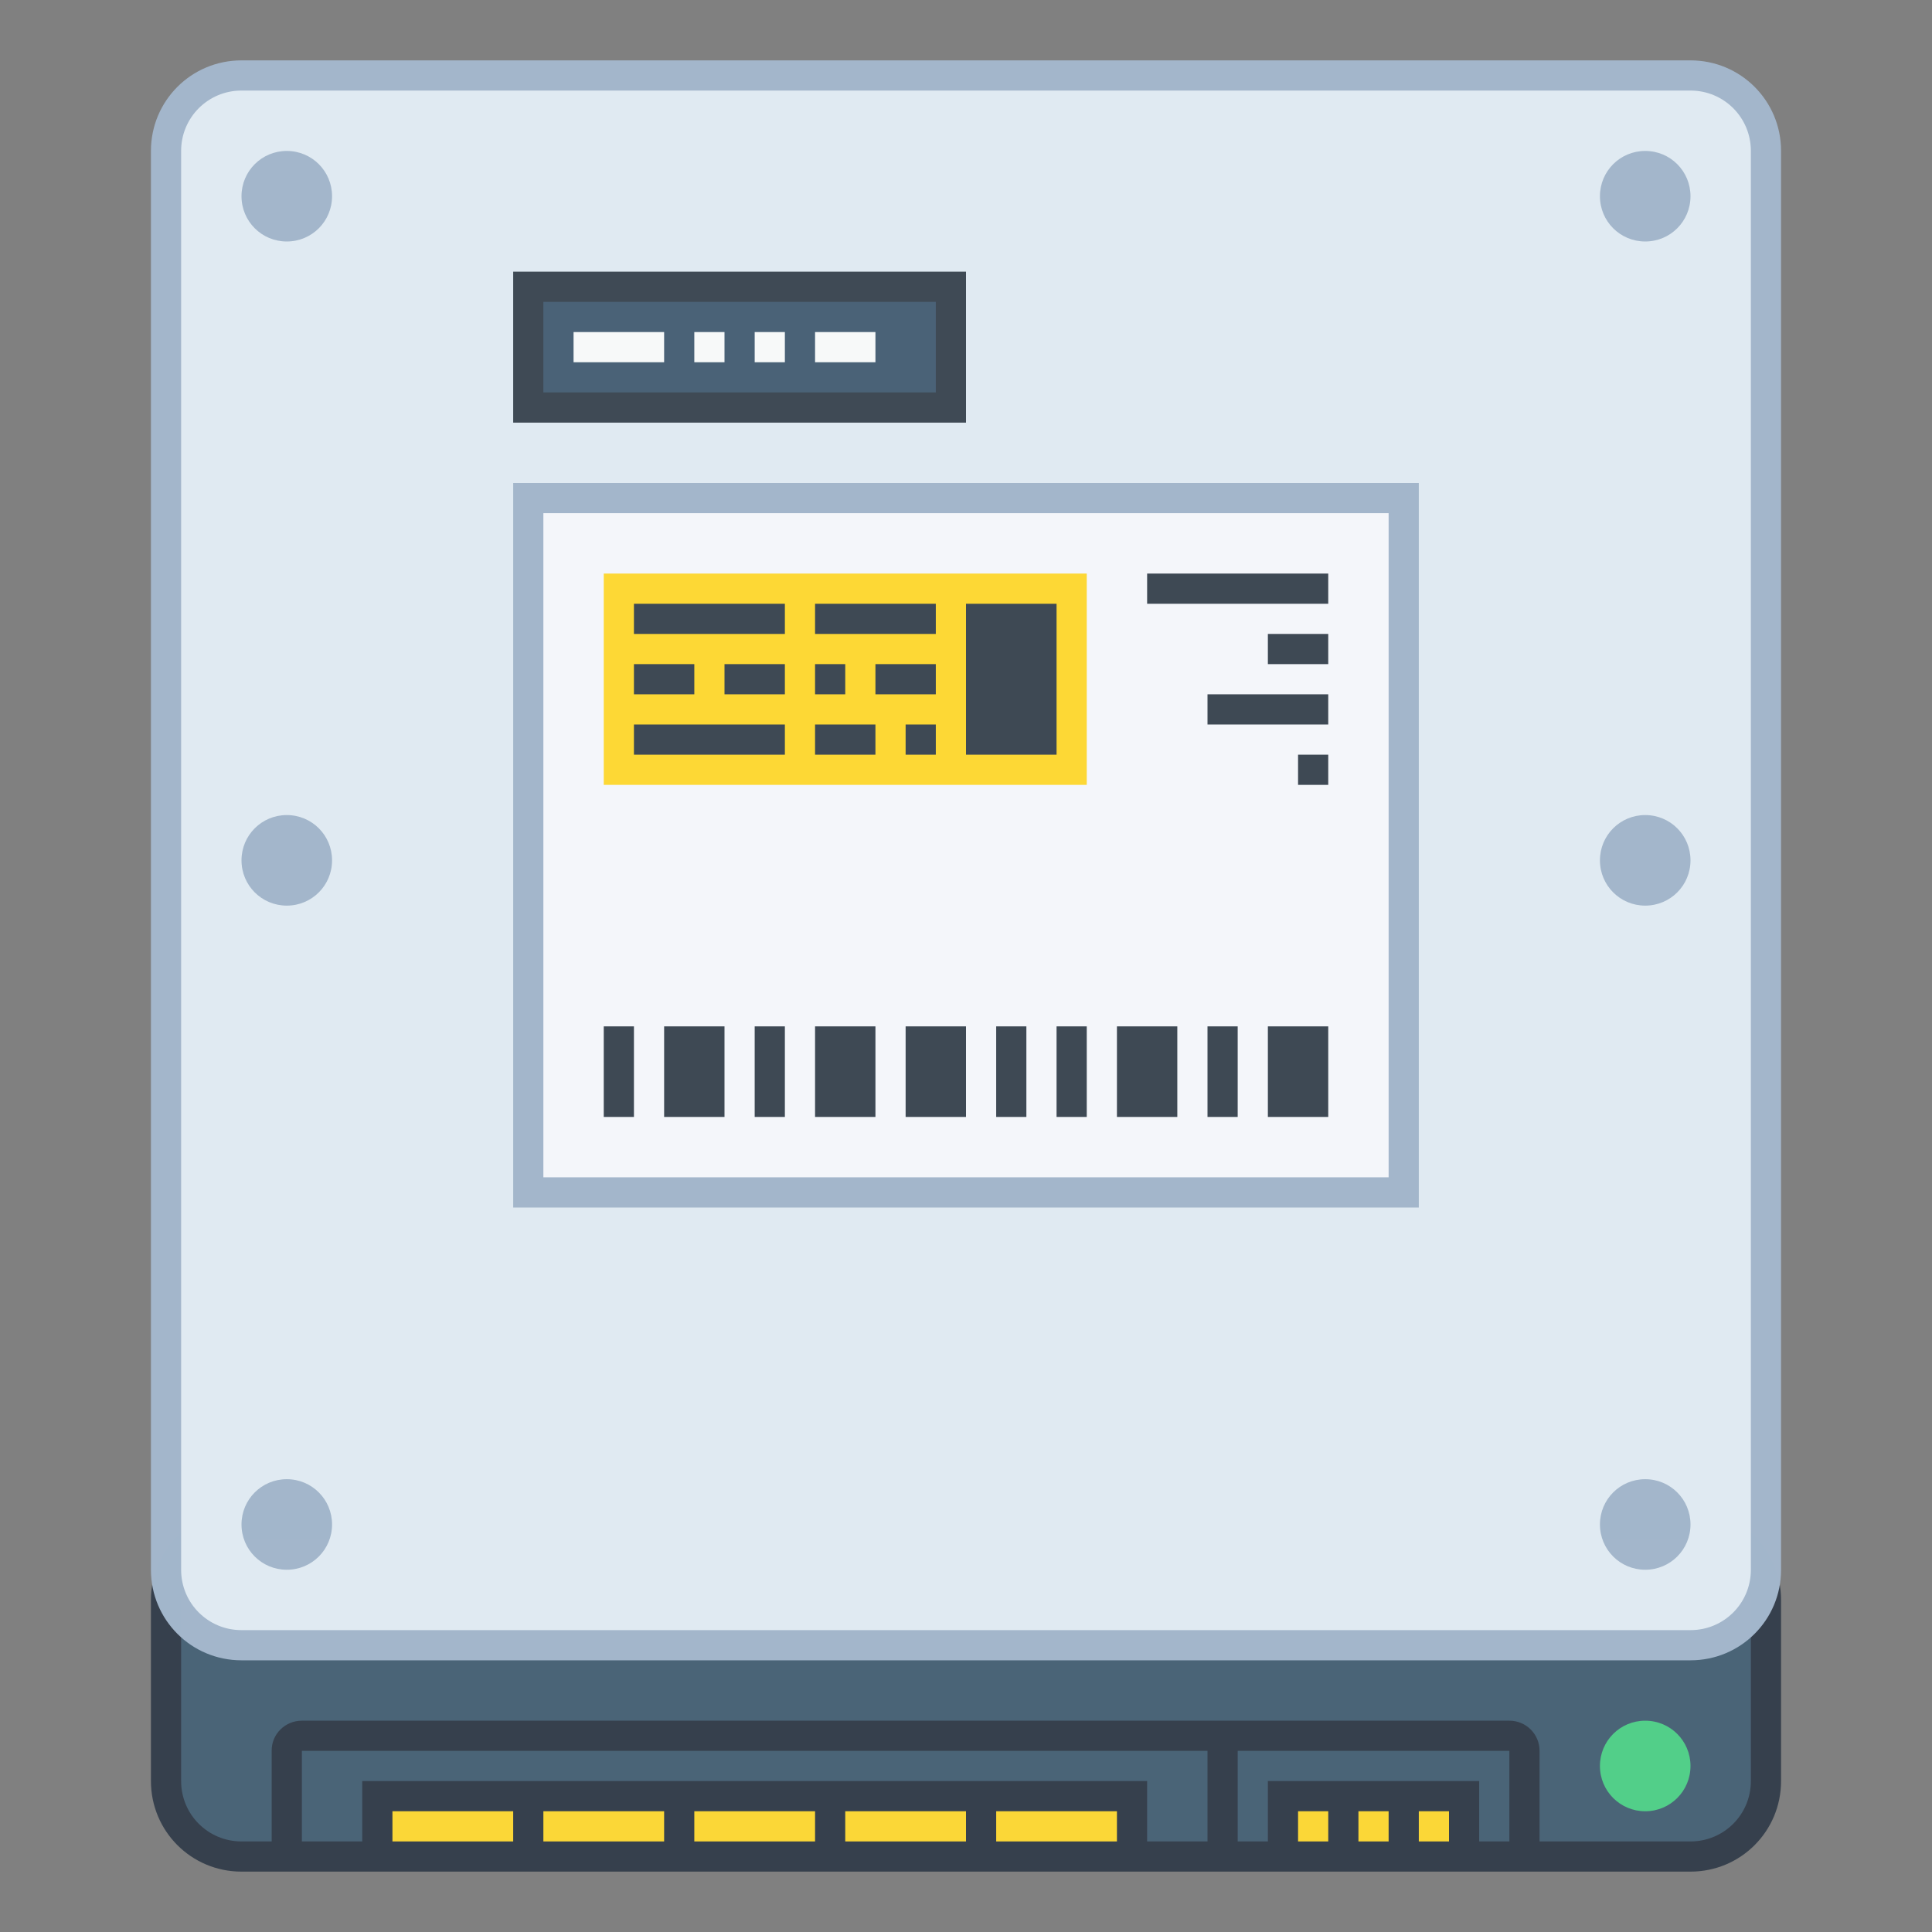 <?xml version="1.0" encoding="UTF-8" standalone="no"?>
<!-- Created with Inkscape (http://www.inkscape.org/) -->

<svg
   xmlns:dc="http://purl.org/dc/elements/1.1/"
   xmlns:cc="http://creativecommons.org/ns#"
   xmlns:rdf="http://www.w3.org/1999/02/22-rdf-syntax-ns#"
   xmlns:svg="http://www.w3.org/2000/svg"
   xmlns="http://www.w3.org/2000/svg"
   xmlns:sodipodi="http://sodipodi.sourceforge.net/DTD/sodipodi-0.dtd"
   xmlns:inkscape="http://www.inkscape.org/namespaces/inkscape"
   width="64"
   height="64"
   viewBox="0 0 64 64"
   version="1.1"
   id="svg8"
   inkscape:version="0.92.3 (2405546, 2018-03-11)"
   sodipodi:docname="drive-harddisk.svg">
  <rect x="0" y="0" width="64" height="64" fill="#808080" stroke="none"/>
  <title
     id="title7895">Antu icon Theme</title>
  <defs
     id="defs2">
    <style
       id="current-color-scheme"
       type="text/css">
      .ColorScheme-Text {
        color:#122036;
      }
      </style>
    <style
       id="current-color-scheme-5"
       type="text/css">
      .ColorScheme-Text {
        color:#122036;
      }
      </style>
    <style
       id="current-color-scheme-3"
       type="text/css">
      .ColorScheme-Text {
        color:#122036;
      }
      </style>
    <style
       id="current-color-scheme-53"
       type="text/css">
      .ColorScheme-Text {
        color:#122036;
      }
      </style>
    <style
       type="text/css"
       id="current-color-scheme-5-5">
      .ColorScheme-Text {
        color:#122036;
      }
      </style>
    <style
       type="text/css"
       id="current-color-scheme-6">
      .ColorScheme-Text {
        color:#122036;
      }
      </style>
    <style
       type="text/css"
       id="current-color-scheme-5-2">
      .ColorScheme-Text {
        color:#122036;
      }
      </style>
    <style
       id="current-color-scheme-2"
       type="text/css">
      .ColorScheme-Text {
        color:#122036;
      }
      </style>
    <style
       id="current-color-scheme-5-1"
       type="text/css">
      .ColorScheme-Text {
        color:#122036;
      }
      </style>
    <style
       id="current-color-scheme-3-2"
       type="text/css">
      .ColorScheme-Text {
        color:#122036;
      }
      </style>
    <style
       id="current-color-scheme-535"
       type="text/css">
      .ColorScheme-Text {
        color:#122036;
      }
      </style>
    <style
       type="text/css"
       id="current-color-scheme-5356">
      .ColorScheme-Text {
        color:#122036;
      }
      </style>
    <style
       type="text/css"
       id="current-color-scheme-5-29">
      .ColorScheme-Text {
        color:#122036;
      }
      </style>
    <style
       type="text/css"
       id="current-color-scheme-3-1">
      .ColorScheme-Text {
        color:#122036;
      }
      </style>
    <style
       type="text/css"
       id="current-color-scheme-53-2">
      .ColorScheme-Text {
        color:#122036;
      }
      </style>
    <style
       id="current-color-scheme-22"
       type="text/css">
      .ColorScheme-Text {
        color:#122036;
      }
      </style>
    <style
       id="current-color-scheme-5-8"
       type="text/css">
      .ColorScheme-Text {
        color:#122036;
      }
      </style>
    <style
       id="current-color-scheme-3-9"
       type="text/css">
      .ColorScheme-Text {
        color:#122036;
      }
      </style>
    <style
       id="current-color-scheme-53-7"
       type="text/css">
      .ColorScheme-Text {
        color:#122036;
      }
      </style>
    <style
       type="text/css"
       id="current-color-scheme-5-5-3">
      .ColorScheme-Text {
        color:#122036;
      }
      </style>
    <style
       type="text/css"
       id="current-color-scheme-6-6">
      .ColorScheme-Text {
        color:#122036;
      }
      </style>
    <style
       type="text/css"
       id="current-color-scheme-5-2-1">
      .ColorScheme-Text {
        color:#122036;
      }
      </style>
    <style
       id="current-color-scheme-2-2"
       type="text/css">
      .ColorScheme-Text {
        color:#122036;
      }
      </style>
    <style
       id="current-color-scheme-5-1-9"
       type="text/css">
      .ColorScheme-Text {
        color:#122036;
      }
      </style>
    <style
       id="current-color-scheme-3-2-3"
       type="text/css">
      .ColorScheme-Text {
        color:#122036;
      }
      </style>
    <style
       id="current-color-scheme-535-1"
       type="text/css">
      .ColorScheme-Text {
        color:#122036;
      }
      </style>
    <style
       type="text/css"
       id="current-color-scheme-5356-9">
      .ColorScheme-Text {
        color:#122036;
      }
      </style>
    <style
       type="text/css"
       id="current-color-scheme-5-29-4">
      .ColorScheme-Text {
        color:#122036;
      }
      </style>
    <style
       type="text/css"
       id="current-color-scheme-3-1-7">
      .ColorScheme-Text {
        color:#122036;
      }
      </style>
    <style
       type="text/css"
       id="current-color-scheme-53-2-8">
      .ColorScheme-Text {
        color:#122036;
      }
      </style>
    <style
       id="current-color-scheme-535629"
       type="text/css">
      .ColorScheme-Text {
        color:#122036;
      }
      </style>
    <style
       id="current-color-scheme-5-127"
       type="text/css">
      .ColorScheme-Text {
        color:#122036;
      }
      </style>
    <style
       id="current-color-scheme-3-0"
       type="text/css">
      .ColorScheme-Text {
        color:#122036;
      }
      </style>
    <style
       id="current-color-scheme-53-9"
       type="text/css">
      .ColorScheme-Text {
        color:#122036;
      }
      </style>
    <style
       type="text/css"
       id="current-color-scheme-5-5-36">
      .ColorScheme-Text {
        color:#122036;
      }
      </style>
    <style
       type="text/css"
       id="current-color-scheme-6-0">
      .ColorScheme-Text {
        color:#122036;
      }
      </style>
    <style
       type="text/css"
       id="current-color-scheme-5-2-6">
      .ColorScheme-Text {
        color:#122036;
      }
      </style>
    <style
       id="current-color-scheme-2-26"
       type="text/css">
      .ColorScheme-Text {
        color:#122036;
      }
      </style>
    <style
       id="current-color-scheme-5-1-1"
       type="text/css">
      .ColorScheme-Text {
        color:#122036;
      }
      </style>
    <style
       id="current-color-scheme-3-2-8"
       type="text/css">
      .ColorScheme-Text {
        color:#122036;
      }
      </style>
    <style
       id="current-color-scheme-535-7"
       type="text/css">
      .ColorScheme-Text {
        color:#122036;
      }
      </style>
    <style
       type="text/css"
       id="current-color-scheme-5356-92">
      .ColorScheme-Text {
        color:#122036;
      }
      </style>
    <style
       type="text/css"
       id="current-color-scheme-5-29-0">
      .ColorScheme-Text {
        color:#122036;
      }
      </style>
    <style
       type="text/css"
       id="current-color-scheme-3-1-2">
      .ColorScheme-Text {
        color:#122036;
      }
      </style>
    <style
       type="text/css"
       id="current-color-scheme-53-2-3">
      .ColorScheme-Text {
        color:#122036;
      }
      </style>
    <style
       id="current-color-scheme-53562"
       type="text/css">
      .ColorScheme-Text {
        color:#122036;
      }
      </style>
    <style
       type="text/css"
       id="current-color-scheme-5356-9-7">
      .ColorScheme-Text {
        color:#122036;
      }
      </style>
    <style
       id="current-color-scheme-5-12"
       type="text/css">
      .ColorScheme-Text {
        color:#122036;
      }
      </style>
    <style
       id="current-color-scheme-53-7-5"
       type="text/css">
      .ColorScheme-Text {
        color:#122036;
      }
      </style>
    <style
       id="current-color-scheme-535-0"
       type="text/css">
      .ColorScheme-Text {
        color:#122036;
      }
      </style>
    <style
       type="text/css"
       id="current-color-scheme-5-6">
      .ColorScheme-Text {
        color:#122036;
      }
      </style>
    <style
       id="current-color-scheme-70"
       type="text/css">
      .ColorScheme-Text {
        color:#122036;
      }
      </style>
    <style
       type="text/css"
       id="current-color-scheme-5-9">
      .ColorScheme-Text {
        color:#122036;
      }
      </style>
    <style
       type="text/css"
       id="current-color-scheme-2-9">
      .ColorScheme-Text {
        color:#122036;
      }
      </style>
    <style
       type="text/css"
       id="current-color-scheme-1">
      .ColorScheme-Text {
        color:#122036;
      }
      </style>
    <style
       id="current-color-scheme-10"
       type="text/css">
      .ColorScheme-Text {
        color:#122036;
      }
      </style>
    <style
       type="text/css"
       id="current-color-scheme-0">
      .ColorScheme-Text {
        color:#122036;
      }
      </style>
    <style
       type="text/css"
       id="current-color-scheme-26">
      .ColorScheme-Text {
        color:#122036;
      }
      </style>
    <style
       type="text/css"
       id="current-color-scheme-7">
      .ColorScheme-Text {
        color:#122036;
      }
      </style>
  </defs>
  <sodipodi:namedview
     id="base"
     pagecolor="#ffffff"
     bordercolor="#666666"
     borderopacity="1.0"
     inkscape:pageopacity="0.0"
     inkscape:pageshadow="2"
     inkscape:zoom="15.839192"
     inkscape:cx="19.496692"
     inkscape:cy="22.068976"
     inkscape:document-units="px"
     inkscape:current-layer="layer1"
     showgrid="true"
     units="px"
     inkscape:window-width="1874"
     inkscape:window-height="1141"
     inkscape:window-x="46"
     inkscape:window-y="30"
     inkscape:window-maximized="1"
     objecttolerance="10"
     gridtolerance="10"
     guidetolerance="10"
     inkscape:snap-bbox="true"
     inkscape:bbox-paths="true"
     inkscape:bbox-nodes="true"
     inkscape:snap-bbox-edge-midpoints="true"
     inkscape:snap-bbox-midpoints="true"
     inkscape:object-paths="true"
     inkscape:snap-intersection-paths="true"
     inkscape:showpageshadow="false">
    <inkscape:grid
       type="xygrid"
       id="grid7897"
       empspacing="4" />
  </sodipodi:namedview>
  <g
     inkscape:label="Capa 1"
     inkscape:groupmode="layer"
     id="layer1"
     transform="translate(0,-250.65)">
    <g
       id="layer1-3"
       inkscape:label="Capa 1"
       transform="translate(2e-6)">
      <g
         transform="translate(32,-8)"
         id="g6731-6">
        <path
           inkscape:connector-curvature="0"
           style="opacity:0.99;vector-effect:none;fill:#36404d;fill-opacity:1;stroke:none;stroke-width:2;stroke-linecap:round;stroke-linejoin:round;stroke-miterlimit:4;stroke-dasharray:none;stroke-dashoffset:0;stroke-opacity:1"
           d="M -24,308.65 H 24 c 1.662,0 3,1.338 3,3 v 6 c 0,1.662 -1.338,3 -3,3 h -48 c -1.662,0 -3,-1.338 -3,-3 v -6 c 0,-1.662 1.338,-3 3,-3 z"
           id="rect5708-0" />
        <path
           inkscape:connector-curvature="0"
           style="opacity:0.99;vector-effect:none;fill:#4b6477;fill-opacity:1;stroke:none;stroke-width:2;stroke-linecap:round;stroke-linejoin:round;stroke-miterlimit:4;stroke-dasharray:none;stroke-dashoffset:0;stroke-opacity:1"
           d="m -24,309.65 c -1.108,0 -2,0.892 -2,2 v 6 c 0,1.108 0.892,2 2,2 h 1 v -1 -2 c -0.009,-0.554 0.446,-1 1,-1 h 40 c 0.554,0 1,0.446 1,1 v 2 1 h 5 c 1.108,0 2,-0.892 2,-2 v -6 c 0,-1.108 -0.892,-2 -2,-2 z m 2,7 v 3 h 2 v -2 H 6 v 2 h 2 v -3 z m 31,0 v 3 h 1 v -2 H 13 h 1 3 v 2 h 1 v -3 z"
           id="rect5710-6" />
        <path
           style="opacity:0.99;vector-effect:none;fill:#a3b7cc;fill-opacity:1;stroke:none;stroke-width:2;stroke-linecap:round;stroke-linejoin:round;stroke-miterlimit:4;stroke-dasharray:none;stroke-dashoffset:0;stroke-opacity:1"
           d="m -24,260.65 h 48 c 1.662,0 3,1.338 3,3 v 47 c 0,1.662 -1.338,3 -3,3 h -48 c -1.662,0 -3,-1.338 -3,-3 v -47 c 0,-1.662 1.338,-3 3,-3 z"
           id="rect5470-2"
           inkscape:connector-curvature="0"
           sodipodi:nodetypes="sssssssss" />
        <path
           style="opacity:0.99;vector-effect:none;fill:#e1ebf2;fill-opacity:1;stroke:none;stroke-width:2;stroke-linecap:round;stroke-linejoin:round;stroke-miterlimit:4;stroke-dasharray:none;stroke-dashoffset:0;stroke-opacity:1"
           d="M 8 3 C 6.892 3 6 3.892 6 5 L 6 52 C 6 53.108 6.892 54 8 54 L 56 54 C 57.108 54 58 53.108 58 52 L 58 5 C 58 3.892 57.108 3 56 3 L 8 3 z M 9.5 5 C 10.331 5 11 5.669 11 6.5 C 11 7.331 10.331 8 9.5 8 C 8.669 8 8 7.331 8 6.5 C 8 5.669 8.669 5 9.5 5 z M 54.5 5 C 55.331 5 56 5.669 56 6.5 C 56 7.331 55.331 8 54.5 8 C 53.669 8 53 7.331 53 6.5 C 53 5.669 53.669 5 54.5 5 z M 17 16 L 47 16 L 47 40 L 17 40 L 17 16 z M 9.5 27 C 10.331 27 11 27.669 11 28.5 C 11 29.331 10.331 30 9.5 30 C 8.669 30 8 29.331 8 28.5 C 8 27.669 8.669 27 9.5 27 z M 54.5 27 C 55.331 27 56 27.669 56 28.5 C 56 29.331 55.331 30 54.5 30 C 53.669 30 53 29.331 53 28.5 C 53 27.669 53.669 27 54.5 27 z M 9.5 49 C 10.331 49 11 49.669 11 50.5 C 11 51.331 10.331 52 9.5 52 C 8.669 52 8 51.331 8 50.5 C 8 49.669 8.669 49 9.5 49 z M 54.5 49 C 55.331 49 56 49.669 56 50.5 C 56 51.331 55.331 52 54.5 52 C 53.669 52 53 51.331 53 50.5 C 53 49.669 53.669 49 54.5 49 z "
           transform="translate(-32,258.65)"
           id="rect5472-6" />
        <path
           inkscape:connector-curvature="0"
           style="opacity:0.99;vector-effect:none;fill:#3e4954;fill-opacity:1;stroke:none;stroke-width:2;stroke-linecap:round;stroke-linejoin:round;stroke-miterlimit:4;stroke-dasharray:none;stroke-dashoffset:0;stroke-opacity:1"
           d="M -15,267.65 H -1.9933659e-7 v 5 H -15 Z"
           id="rect5931-1" />
        <path
           inkscape:connector-curvature="0"
           style="opacity:0.99;vector-effect:none;fill:#4b6277;fill-opacity:1;stroke:none;stroke-width:2;stroke-linecap:round;stroke-linejoin:round;stroke-miterlimit:4;stroke-dasharray:none;stroke-dashoffset:0;stroke-opacity:1"
           d="m -14,268.65 h 13 v 3 H -14 Z"
           id="rect5933-8" />
        <path
           inkscape:connector-curvature="0"
           style="opacity:0.99;vector-effect:none;fill:#f8fafa;fill-opacity:1;stroke:none;stroke-width:2;stroke-linecap:round;stroke-linejoin:round;stroke-miterlimit:4;stroke-dasharray:none;stroke-dashoffset:0;stroke-opacity:1"
           d="m -13,269.65 h 3 v 1 h -3 z"
           id="rect5935-7" />
        <path
           inkscape:connector-curvature="0"
           style="opacity:0.99;vector-effect:none;fill:#f8fafa;fill-opacity:1;stroke:none;stroke-width:2;stroke-linecap:round;stroke-linejoin:round;stroke-miterlimit:4;stroke-dasharray:none;stroke-dashoffset:0;stroke-opacity:1"
           d="m -9,269.65 h 1 v 1 h -1 z"
           id="rect5937-9" />
        <path
           inkscape:connector-curvature="0"
           style="opacity:0.99;vector-effect:none;fill:#f8fafa;fill-opacity:1;stroke:none;stroke-width:2;stroke-linecap:round;stroke-linejoin:round;stroke-miterlimit:4;stroke-dasharray:none;stroke-dashoffset:0;stroke-opacity:1"
           d="m -7,269.65 h 1 v 1 h -1 z"
           id="rect5939-2" />
        <path
           inkscape:connector-curvature="0"
           style="opacity:0.99;vector-effect:none;fill:#f8fafa;fill-opacity:1;stroke:none;stroke-width:2;stroke-linecap:round;stroke-linejoin:round;stroke-miterlimit:4;stroke-dasharray:none;stroke-dashoffset:0;stroke-opacity:1"
           d="m -5,269.65 h 2 v 1 h -2 z"
           id="rect5941-0" />
        <path
           style="opacity:0.99;vector-effect:none;fill:#52d089;fill-opacity:1;stroke:none;stroke-width:2;stroke-linecap:round;stroke-linejoin:round;stroke-miterlimit:4;stroke-dasharray:none;stroke-dashoffset:0;stroke-opacity:1"
           d="m 22.5,315.65 c -0.831,0 -1.5,0.669 -1.5,1.5 0,0.831 0.669,1.5 1.5,1.5 0.831,0 1.5,-0.669 1.5,-1.5 0,-0.831 -0.669,-1.5 -1.5,-1.5 z"
           id="rect5943-2"
           inkscape:connector-curvature="0" />
        <path
           inkscape:connector-curvature="0"
           style="opacity:0.99;vector-effect:none;fill:#fdd837;fill-opacity:1;stroke:none;stroke-width:2;stroke-linecap:round;stroke-linejoin:round;stroke-miterlimit:4;stroke-dasharray:none;stroke-dashoffset:0;stroke-opacity:1"
           d="m -19,318.65 v 1 h 4 v -1 z m 5,0 v 1 h 4 v -1 z m 5,0 v 1 h 4 v -1 z m 5,0 v 1 H -1.9933659e-7 v -1 z m 5,0 v 1 h 4 v -1 z m 10,0 v 1 h 1 v -1 z m 2,0 v 1 h 1 v -1 z m 2,0 v 1 h 1 v -1 z"
           id="rect5962-3" />
      </g>
      <g
         transform="translate(0,-10)"
         id="g1094">
        <path
           style="opacity:1;fill:#f4f6fa;fill-opacity:1;stroke:none;stroke-width:2;stroke-linecap:round;stroke-linejoin:round;stroke-miterlimit:4;stroke-dasharray:none;stroke-opacity:1"
           d="m 18,277.65 h 28 v 22 H 18 Z"
           id="rect4201" />
        <g
           transform="translate(-42.929,-19.929)"
           id="layer1-2"
           inkscape:label="Capa 1">
          <g
             transform="translate(36,12)"
             id="g1591">
            <path
               inkscape:connector-curvature="0"
               style="opacity:1;fill:#fdd835;fill-opacity:1;stroke:none;stroke-width:6;stroke-linecap:round;stroke-linejoin:round;stroke-miterlimit:4;stroke-dasharray:none;stroke-dashoffset:0;stroke-opacity:1;paint-order:stroke markers fill"
               d="m 20,29 v 7 h 8 8 v -7 h -8 z"
               transform="translate(6.929,258.579)"
               id="path1066" />
            <path
               inkscape:connector-curvature="0"
               style="opacity:1;fill:#3e4954;fill-opacity:1;stroke:none;stroke-width:6;stroke-linecap:round;stroke-linejoin:round;stroke-miterlimit:4;stroke-dasharray:none;stroke-dashoffset:0;stroke-opacity:1;paint-order:stroke markers fill"
               d="m 21,30 v 1 h 5 v -1 z m 6,0 v 1 h 4 v -1 z m 5,0 v 1 1 1 1 1 h 3 v -1 -1 -1 -1 -1 z m -11,2 v 1 h 2 v -1 z m 3,0 v 1 h 2 v -1 z m 3,0 v 1 h 1 v -1 z m 2,0 v 1 h 2 v -1 z m -8,2 v 1 h 5 v -1 z m 6,0 v 1 h 2 v -1 z m 3,0 v 1 h 1 v -1 z"
               transform="translate(6.929,258.579)"
               id="path1064" />
            <path
               inkscape:connector-curvature="0"
               style="opacity:1;fill:#3e4954;fill-opacity:1;stroke:none;stroke-width:6;stroke-linecap:round;stroke-linejoin:round;stroke-miterlimit:4;stroke-dasharray:none;stroke-dashoffset:0;stroke-opacity:1;paint-order:stroke markers fill"
               d="m 20,44 v 3 h 1 v -3 z m 2,0 v 3 h 2 v -3 z m 3,0 v 3 h 1 v -3 z m 2,0 v 3 h 2 v -3 z m 3,0 v 3 h 2 v -3 z m 3,0 v 3 h 1 v -3 z m 2,0 v 3 h 1 v -3 z m 2,0 v 3 h 2 v -3 z m 3,0 v 3 h 1 v -3 z m 2,0 v 3 h 2 v -3 z"
               transform="translate(6.929,258.579)"
               id="rect883-2-7" />
            <path
               style="opacity:1;fill:#3e4954;fill-opacity:1;stroke:none;stroke-width:6;stroke-linecap:round;stroke-linejoin:round;stroke-miterlimit:4;stroke-dasharray:none;stroke-dashoffset:0;stroke-opacity:1;paint-order:stroke markers fill"
               d="m 50.929,287.579 v 1 h -6 v -1 z m 0,2 v 1 h -2 v -1 z m 0,2 v 1 h -4 v -1 z m 0,2 v 1 h -1 v -1 z"
               id="rect877-3-0"
               inkscape:connector-curvature="0"
               sodipodi:nodetypes="cccccccccccccccccccc" />
          </g>
        </g>
      </g>
    </g>
  </g>
</svg>
